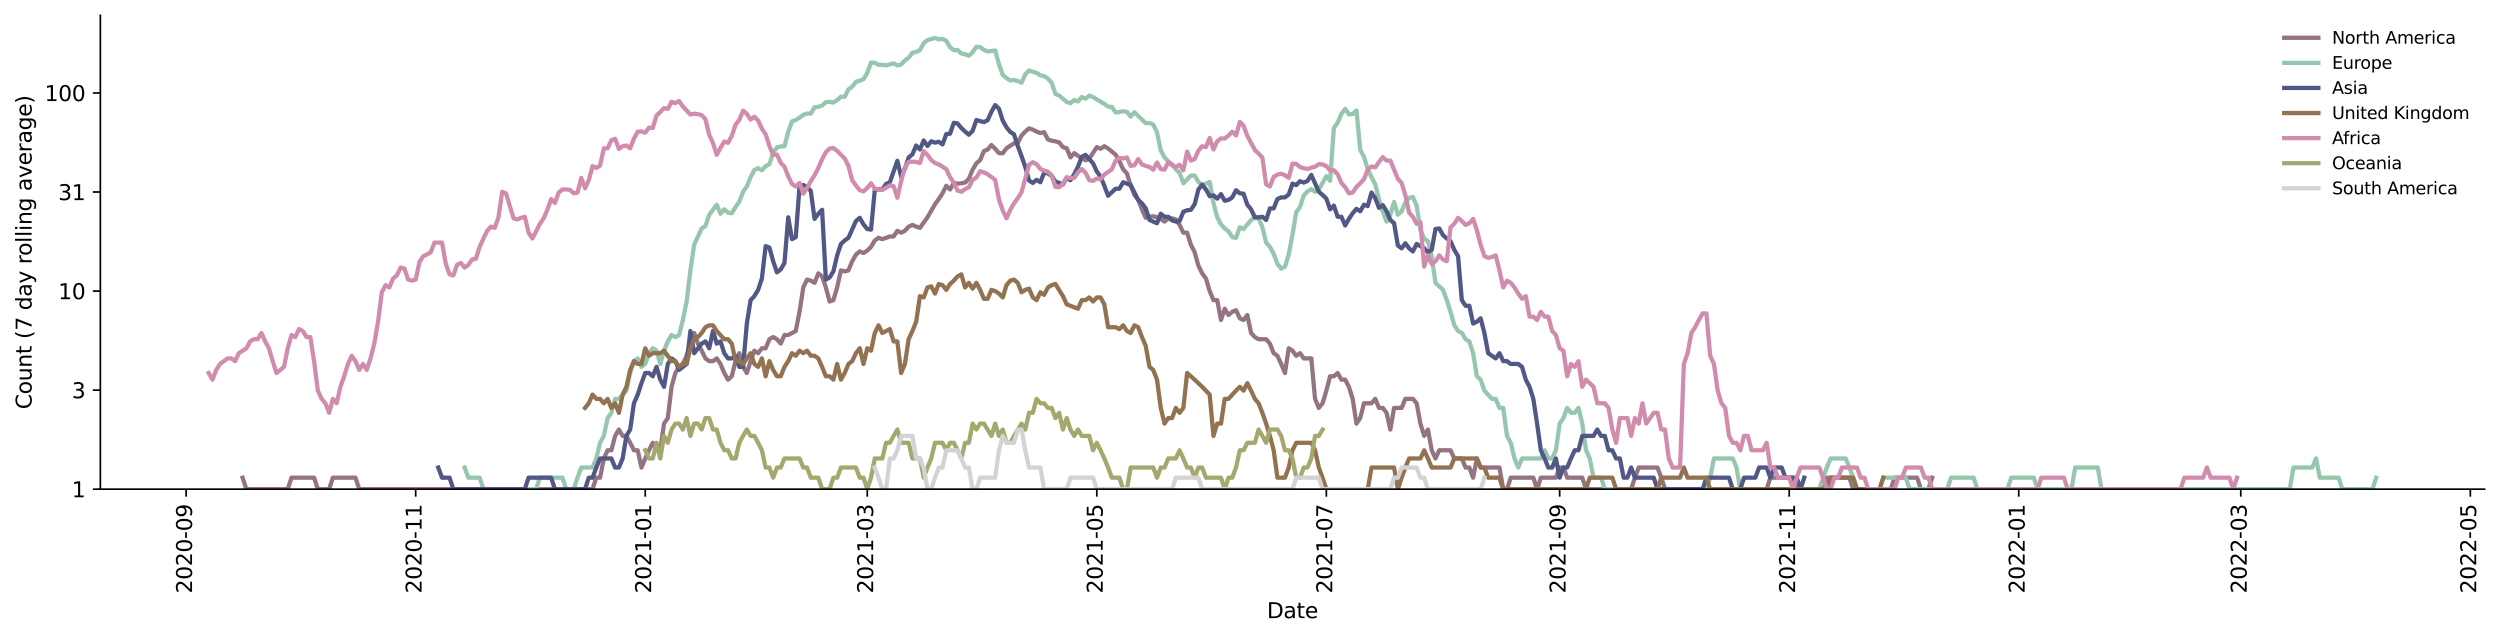 <?xml version="1.0" encoding="utf-8" standalone="no"?>
<!DOCTYPE svg PUBLIC "-//W3C//DTD SVG 1.1//EN"
  "http://www.w3.org/Graphics/SVG/1.1/DTD/svg11.dtd">
<svg xmlns:xlink="http://www.w3.org/1999/xlink" width="1170.166pt" height="298.621pt" viewBox="0 0 1170.166 298.621" xmlns="http://www.w3.org/2000/svg" version="1.1">
 <defs>
  <style type="text/css">*{stroke-linejoin: round; stroke-linecap: butt}</style>
 </defs>
 <g id="figure_1">
  <g id="patch_1">
   <path d="M 0 298.621 
L 1170.166 298.621 
L 1170.166 0 
L 0 0 
z
" style="fill: #ffffff"/>
  </g>
  <g id="axes_1">
   <g id="patch_2">
    <path d="M 46.966 228.96 
L 1162.966 228.96 
L 1162.966 7.2 
L 46.966 7.2 
z
" style="fill: #ffffff"/>
   </g>
   <g id="matplotlib.axis_1">
    <g id="xtick_1">
     <g id="line2d_1">
      <defs>
       <path id="m3bf8a9fd83" d="M 0 0 
L 0 3.5 
" style="stroke: #000000; stroke-width: 0.8"/>
      </defs>
      <g>
       <use xlink:href="#m3bf8a9fd83" x="87.125" y="228.96" style="stroke: #000000; stroke-width: 0.8"/>
      </g>
     </g>
     <g id="text_1">
      <!-- 2020-09 -->
      <g transform="translate(89.884 277.743)rotate(-90)scale(0.1 -0.1)">
       <defs>
        <path id="DejaVuSans-32" d="M 1228 531 
L 3431 531 
L 3431 0 
L 469 0 
L 469 531 
Q 828 903 1448 1529 
Q 2069 2156 2228 2338 
Q 2531 2678 2651 2914 
Q 2772 3150 2772 3378 
Q 2772 3750 2511 3984 
Q 2250 4219 1831 4219 
Q 1534 4219 1204 4116 
Q 875 4013 500 3803 
L 500 4441 
Q 881 4594 1212 4672 
Q 1544 4750 1819 4750 
Q 2544 4750 2975 4387 
Q 3406 4025 3406 3419 
Q 3406 3131 3298 2873 
Q 3191 2616 2906 2266 
Q 2828 2175 2409 1742 
Q 1991 1309 1228 531 
z
" transform="scale(0.016)"/>
        <path id="DejaVuSans-30" d="M 2034 4250 
Q 1547 4250 1301 3770 
Q 1056 3291 1056 2328 
Q 1056 1369 1301 889 
Q 1547 409 2034 409 
Q 2525 409 2770 889 
Q 3016 1369 3016 2328 
Q 3016 3291 2770 3770 
Q 2525 4250 2034 4250 
z
M 2034 4750 
Q 2819 4750 3233 4129 
Q 3647 3509 3647 2328 
Q 3647 1150 3233 529 
Q 2819 -91 2034 -91 
Q 1250 -91 836 529 
Q 422 1150 422 2328 
Q 422 3509 836 4129 
Q 1250 4750 2034 4750 
z
" transform="scale(0.016)"/>
        <path id="DejaVuSans-2d" d="M 313 2009 
L 1997 2009 
L 1997 1497 
L 313 1497 
L 313 2009 
z
" transform="scale(0.016)"/>
        <path id="DejaVuSans-39" d="M 703 97 
L 703 672 
Q 941 559 1184 500 
Q 1428 441 1663 441 
Q 2288 441 2617 861 
Q 2947 1281 2994 2138 
Q 2813 1869 2534 1725 
Q 2256 1581 1919 1581 
Q 1219 1581 811 2004 
Q 403 2428 403 3163 
Q 403 3881 828 4315 
Q 1253 4750 1959 4750 
Q 2769 4750 3195 4129 
Q 3622 3509 3622 2328 
Q 3622 1225 3098 567 
Q 2575 -91 1691 -91 
Q 1453 -91 1209 -44 
Q 966 3 703 97 
z
M 1959 2075 
Q 2384 2075 2632 2365 
Q 2881 2656 2881 3163 
Q 2881 3666 2632 3958 
Q 2384 4250 1959 4250 
Q 1534 4250 1286 3958 
Q 1038 3666 1038 3163 
Q 1038 2656 1286 2365 
Q 1534 2075 1959 2075 
z
" transform="scale(0.016)"/>
       </defs>
       <use xlink:href="#DejaVuSans-32"/>
       <use xlink:href="#DejaVuSans-30" x="63.623"/>
       <use xlink:href="#DejaVuSans-32" x="127.246"/>
       <use xlink:href="#DejaVuSans-30" x="190.869"/>
       <use xlink:href="#DejaVuSans-2d" x="254.492"/>
       <use xlink:href="#DejaVuSans-30" x="290.576"/>
       <use xlink:href="#DejaVuSans-39" x="354.199"/>
      </g>
     </g>
    </g>
    <g id="xtick_2">
     <g id="line2d_2">
      <g>
       <use xlink:href="#m3bf8a9fd83" x="194.568" y="228.96" style="stroke: #000000; stroke-width: 0.8"/>
      </g>
     </g>
     <g id="text_2">
      <!-- 2020-11 -->
      <g transform="translate(197.327 277.743)rotate(-90)scale(0.1 -0.1)">
       <defs>
        <path id="DejaVuSans-31" d="M 794 531 
L 1825 531 
L 1825 4091 
L 703 3866 
L 703 4441 
L 1819 4666 
L 2450 4666 
L 2450 531 
L 3481 531 
L 3481 0 
L 794 0 
L 794 531 
z
" transform="scale(0.016)"/>
       </defs>
       <use xlink:href="#DejaVuSans-32"/>
       <use xlink:href="#DejaVuSans-30" x="63.623"/>
       <use xlink:href="#DejaVuSans-32" x="127.246"/>
       <use xlink:href="#DejaVuSans-30" x="190.869"/>
       <use xlink:href="#DejaVuSans-2d" x="254.492"/>
       <use xlink:href="#DejaVuSans-31" x="290.576"/>
       <use xlink:href="#DejaVuSans-31" x="354.199"/>
      </g>
     </g>
    </g>
    <g id="xtick_3">
     <g id="line2d_3">
      <g>
       <use xlink:href="#m3bf8a9fd83" x="302.011" y="228.96" style="stroke: #000000; stroke-width: 0.8"/>
      </g>
     </g>
     <g id="text_3">
      <!-- 2021-01 -->
      <g transform="translate(304.77 277.743)rotate(-90)scale(0.1 -0.1)">
       <use xlink:href="#DejaVuSans-32"/>
       <use xlink:href="#DejaVuSans-30" x="63.623"/>
       <use xlink:href="#DejaVuSans-32" x="127.246"/>
       <use xlink:href="#DejaVuSans-31" x="190.869"/>
       <use xlink:href="#DejaVuSans-2d" x="254.492"/>
       <use xlink:href="#DejaVuSans-30" x="290.576"/>
       <use xlink:href="#DejaVuSans-31" x="354.199"/>
      </g>
     </g>
    </g>
    <g id="xtick_4">
     <g id="line2d_4">
      <g>
       <use xlink:href="#m3bf8a9fd83" x="405.932" y="228.96" style="stroke: #000000; stroke-width: 0.8"/>
      </g>
     </g>
     <g id="text_4">
      <!-- 2021-03 -->
      <g transform="translate(408.691 277.743)rotate(-90)scale(0.1 -0.1)">
       <defs>
        <path id="DejaVuSans-33" d="M 2597 2516 
Q 3050 2419 3304 2112 
Q 3559 1806 3559 1356 
Q 3559 666 3084 287 
Q 2609 -91 1734 -91 
Q 1441 -91 1130 -33 
Q 819 25 488 141 
L 488 750 
Q 750 597 1062 519 
Q 1375 441 1716 441 
Q 2309 441 2620 675 
Q 2931 909 2931 1356 
Q 2931 1769 2642 2001 
Q 2353 2234 1838 2234 
L 1294 2234 
L 1294 2753 
L 1863 2753 
Q 2328 2753 2575 2939 
Q 2822 3125 2822 3475 
Q 2822 3834 2567 4026 
Q 2313 4219 1838 4219 
Q 1578 4219 1281 4162 
Q 984 4106 628 3988 
L 628 4550 
Q 988 4650 1302 4700 
Q 1616 4750 1894 4750 
Q 2613 4750 3031 4423 
Q 3450 4097 3450 3541 
Q 3450 3153 3228 2886 
Q 3006 2619 2597 2516 
z
" transform="scale(0.016)"/>
       </defs>
       <use xlink:href="#DejaVuSans-32"/>
       <use xlink:href="#DejaVuSans-30" x="63.623"/>
       <use xlink:href="#DejaVuSans-32" x="127.246"/>
       <use xlink:href="#DejaVuSans-31" x="190.869"/>
       <use xlink:href="#DejaVuSans-2d" x="254.492"/>
       <use xlink:href="#DejaVuSans-30" x="290.576"/>
       <use xlink:href="#DejaVuSans-33" x="354.199"/>
      </g>
     </g>
    </g>
    <g id="xtick_5">
     <g id="line2d_5">
      <g>
       <use xlink:href="#m3bf8a9fd83" x="513.375" y="228.96" style="stroke: #000000; stroke-width: 0.8"/>
      </g>
     </g>
     <g id="text_5">
      <!-- 2021-05 -->
      <g transform="translate(516.134 277.743)rotate(-90)scale(0.1 -0.1)">
       <defs>
        <path id="DejaVuSans-35" d="M 691 4666 
L 3169 4666 
L 3169 4134 
L 1269 4134 
L 1269 2991 
Q 1406 3038 1543 3061 
Q 1681 3084 1819 3084 
Q 2600 3084 3056 2656 
Q 3513 2228 3513 1497 
Q 3513 744 3044 326 
Q 2575 -91 1722 -91 
Q 1428 -91 1123 -41 
Q 819 9 494 109 
L 494 744 
Q 775 591 1075 516 
Q 1375 441 1709 441 
Q 2250 441 2565 725 
Q 2881 1009 2881 1497 
Q 2881 1984 2565 2268 
Q 2250 2553 1709 2553 
Q 1456 2553 1204 2497 
Q 953 2441 691 2322 
L 691 4666 
z
" transform="scale(0.016)"/>
       </defs>
       <use xlink:href="#DejaVuSans-32"/>
       <use xlink:href="#DejaVuSans-30" x="63.623"/>
       <use xlink:href="#DejaVuSans-32" x="127.246"/>
       <use xlink:href="#DejaVuSans-31" x="190.869"/>
       <use xlink:href="#DejaVuSans-2d" x="254.492"/>
       <use xlink:href="#DejaVuSans-30" x="290.576"/>
       <use xlink:href="#DejaVuSans-35" x="354.199"/>
      </g>
     </g>
    </g>
    <g id="xtick_6">
     <g id="line2d_6">
      <g>
       <use xlink:href="#m3bf8a9fd83" x="620.818" y="228.96" style="stroke: #000000; stroke-width: 0.8"/>
      </g>
     </g>
     <g id="text_6">
      <!-- 2021-07 -->
      <g transform="translate(623.577 277.743)rotate(-90)scale(0.1 -0.1)">
       <defs>
        <path id="DejaVuSans-37" d="M 525 4666 
L 3525 4666 
L 3525 4397 
L 1831 0 
L 1172 0 
L 2766 4134 
L 525 4134 
L 525 4666 
z
" transform="scale(0.016)"/>
       </defs>
       <use xlink:href="#DejaVuSans-32"/>
       <use xlink:href="#DejaVuSans-30" x="63.623"/>
       <use xlink:href="#DejaVuSans-32" x="127.246"/>
       <use xlink:href="#DejaVuSans-31" x="190.869"/>
       <use xlink:href="#DejaVuSans-2d" x="254.492"/>
       <use xlink:href="#DejaVuSans-30" x="290.576"/>
       <use xlink:href="#DejaVuSans-37" x="354.199"/>
      </g>
     </g>
    </g>
    <g id="xtick_7">
     <g id="line2d_7">
      <g>
       <use xlink:href="#m3bf8a9fd83" x="730.022" y="228.96" style="stroke: #000000; stroke-width: 0.8"/>
      </g>
     </g>
     <g id="text_7">
      <!-- 2021-09 -->
      <g transform="translate(732.782 277.743)rotate(-90)scale(0.1 -0.1)">
       <use xlink:href="#DejaVuSans-32"/>
       <use xlink:href="#DejaVuSans-30" x="63.623"/>
       <use xlink:href="#DejaVuSans-32" x="127.246"/>
       <use xlink:href="#DejaVuSans-31" x="190.869"/>
       <use xlink:href="#DejaVuSans-2d" x="254.492"/>
       <use xlink:href="#DejaVuSans-30" x="290.576"/>
       <use xlink:href="#DejaVuSans-39" x="354.199"/>
      </g>
     </g>
    </g>
    <g id="xtick_8">
     <g id="line2d_8">
      <g>
       <use xlink:href="#m3bf8a9fd83" x="837.466" y="228.96" style="stroke: #000000; stroke-width: 0.8"/>
      </g>
     </g>
     <g id="text_8">
      <!-- 2021-11 -->
      <g transform="translate(840.225 277.743)rotate(-90)scale(0.1 -0.1)">
       <use xlink:href="#DejaVuSans-32"/>
       <use xlink:href="#DejaVuSans-30" x="63.623"/>
       <use xlink:href="#DejaVuSans-32" x="127.246"/>
       <use xlink:href="#DejaVuSans-31" x="190.869"/>
       <use xlink:href="#DejaVuSans-2d" x="254.492"/>
       <use xlink:href="#DejaVuSans-31" x="290.576"/>
       <use xlink:href="#DejaVuSans-31" x="354.199"/>
      </g>
     </g>
    </g>
    <g id="xtick_9">
     <g id="line2d_9">
      <g>
       <use xlink:href="#m3bf8a9fd83" x="944.909" y="228.96" style="stroke: #000000; stroke-width: 0.8"/>
      </g>
     </g>
     <g id="text_9">
      <!-- 2022-01 -->
      <g transform="translate(947.668 277.743)rotate(-90)scale(0.1 -0.1)">
       <use xlink:href="#DejaVuSans-32"/>
       <use xlink:href="#DejaVuSans-30" x="63.623"/>
       <use xlink:href="#DejaVuSans-32" x="127.246"/>
       <use xlink:href="#DejaVuSans-32" x="190.869"/>
       <use xlink:href="#DejaVuSans-2d" x="254.492"/>
       <use xlink:href="#DejaVuSans-30" x="290.576"/>
       <use xlink:href="#DejaVuSans-31" x="354.199"/>
      </g>
     </g>
    </g>
    <g id="xtick_10">
     <g id="line2d_10">
      <g>
       <use xlink:href="#m3bf8a9fd83" x="1048.829" y="228.96" style="stroke: #000000; stroke-width: 0.8"/>
      </g>
     </g>
     <g id="text_10">
      <!-- 2022-03 -->
      <g transform="translate(1051.589 277.743)rotate(-90)scale(0.1 -0.1)">
       <use xlink:href="#DejaVuSans-32"/>
       <use xlink:href="#DejaVuSans-30" x="63.623"/>
       <use xlink:href="#DejaVuSans-32" x="127.246"/>
       <use xlink:href="#DejaVuSans-32" x="190.869"/>
       <use xlink:href="#DejaVuSans-2d" x="254.492"/>
       <use xlink:href="#DejaVuSans-30" x="290.576"/>
       <use xlink:href="#DejaVuSans-33" x="354.199"/>
      </g>
     </g>
    </g>
    <g id="xtick_11">
     <g id="line2d_11">
      <g>
       <use xlink:href="#m3bf8a9fd83" x="1156.272" y="228.96" style="stroke: #000000; stroke-width: 0.8"/>
      </g>
     </g>
     <g id="text_11">
      <!-- 2022-05 -->
      <g transform="translate(1159.032 277.743)rotate(-90)scale(0.1 -0.1)">
       <use xlink:href="#DejaVuSans-32"/>
       <use xlink:href="#DejaVuSans-30" x="63.623"/>
       <use xlink:href="#DejaVuSans-32" x="127.246"/>
       <use xlink:href="#DejaVuSans-32" x="190.869"/>
       <use xlink:href="#DejaVuSans-2d" x="254.492"/>
       <use xlink:href="#DejaVuSans-30" x="290.576"/>
       <use xlink:href="#DejaVuSans-35" x="354.199"/>
      </g>
     </g>
    </g>
    <g id="text_12">
     <!-- Date -->
     <g transform="translate(593.015 289.341)scale(0.1 -0.1)">
      <defs>
       <path id="DejaVuSans-44" d="M 1259 4147 
L 1259 519 
L 2022 519 
Q 2988 519 3436 956 
Q 3884 1394 3884 2338 
Q 3884 3275 3436 3711 
Q 2988 4147 2022 4147 
L 1259 4147 
z
M 628 4666 
L 1925 4666 
Q 3281 4666 3915 4102 
Q 4550 3538 4550 2338 
Q 4550 1131 3912 565 
Q 3275 0 1925 0 
L 628 0 
L 628 4666 
z
" transform="scale(0.016)"/>
       <path id="DejaVuSans-61" d="M 2194 1759 
Q 1497 1759 1228 1600 
Q 959 1441 959 1056 
Q 959 750 1161 570 
Q 1363 391 1709 391 
Q 2188 391 2477 730 
Q 2766 1069 2766 1631 
L 2766 1759 
L 2194 1759 
z
M 3341 1997 
L 3341 0 
L 2766 0 
L 2766 531 
Q 2569 213 2275 61 
Q 1981 -91 1556 -91 
Q 1019 -91 701 211 
Q 384 513 384 1019 
Q 384 1609 779 1909 
Q 1175 2209 1959 2209 
L 2766 2209 
L 2766 2266 
Q 2766 2663 2505 2880 
Q 2244 3097 1772 3097 
Q 1472 3097 1187 3025 
Q 903 2953 641 2809 
L 641 3341 
Q 956 3463 1253 3523 
Q 1550 3584 1831 3584 
Q 2591 3584 2966 3190 
Q 3341 2797 3341 1997 
z
" transform="scale(0.016)"/>
       <path id="DejaVuSans-74" d="M 1172 4494 
L 1172 3500 
L 2356 3500 
L 2356 3053 
L 1172 3053 
L 1172 1153 
Q 1172 725 1289 603 
Q 1406 481 1766 481 
L 2356 481 
L 2356 0 
L 1766 0 
Q 1100 0 847 248 
Q 594 497 594 1153 
L 594 3053 
L 172 3053 
L 172 3500 
L 594 3500 
L 594 4494 
L 1172 4494 
z
" transform="scale(0.016)"/>
       <path id="DejaVuSans-65" d="M 3597 1894 
L 3597 1613 
L 953 1613 
Q 991 1019 1311 708 
Q 1631 397 2203 397 
Q 2534 397 2845 478 
Q 3156 559 3463 722 
L 3463 178 
Q 3153 47 2828 -22 
Q 2503 -91 2169 -91 
Q 1331 -91 842 396 
Q 353 884 353 1716 
Q 353 2575 817 3079 
Q 1281 3584 2069 3584 
Q 2775 3584 3186 3129 
Q 3597 2675 3597 1894 
z
M 3022 2063 
Q 3016 2534 2758 2815 
Q 2500 3097 2075 3097 
Q 1594 3097 1305 2825 
Q 1016 2553 972 2059 
L 3022 2063 
z
" transform="scale(0.016)"/>
      </defs>
      <use xlink:href="#DejaVuSans-44"/>
      <use xlink:href="#DejaVuSans-61" x="77.002"/>
      <use xlink:href="#DejaVuSans-74" x="138.281"/>
      <use xlink:href="#DejaVuSans-65" x="177.49"/>
     </g>
    </g>
   </g>
   <g id="matplotlib.axis_2">
    <g id="ytick_1">
     <g id="line2d_12">
      <defs>
       <path id="m77f5cf44e3" d="M 0 0 
L -3.5 0 
" style="stroke: #000000; stroke-width: 0.8"/>
      </defs>
      <g>
       <use xlink:href="#m77f5cf44e3" x="46.966" y="228.96" style="stroke: #000000; stroke-width: 0.8"/>
      </g>
     </g>
     <g id="text_13">
      <!-- 1 -->
      <g transform="translate(33.603 232.759)scale(0.1 -0.1)">
       <use xlink:href="#DejaVuSans-31"/>
      </g>
     </g>
    </g>
    <g id="ytick_2">
     <g id="line2d_13">
      <g>
       <use xlink:href="#m77f5cf44e3" x="46.966" y="182.599" style="stroke: #000000; stroke-width: 0.8"/>
      </g>
     </g>
     <g id="text_14">
      <!-- 3 -->
      <g transform="translate(33.603 186.398)scale(0.1 -0.1)">
       <use xlink:href="#DejaVuSans-33"/>
      </g>
     </g>
    </g>
    <g id="ytick_3">
     <g id="line2d_14">
      <g>
       <use xlink:href="#m77f5cf44e3" x="46.966" y="136.238" style="stroke: #000000; stroke-width: 0.8"/>
      </g>
     </g>
     <g id="text_15">
      <!-- 10 -->
      <g transform="translate(27.241 140.037)scale(0.1 -0.1)">
       <use xlink:href="#DejaVuSans-31"/>
       <use xlink:href="#DejaVuSans-30" x="63.623"/>
      </g>
     </g>
    </g>
    <g id="ytick_4">
     <g id="line2d_15">
      <g>
       <use xlink:href="#m77f5cf44e3" x="46.966" y="89.877" style="stroke: #000000; stroke-width: 0.8"/>
      </g>
     </g>
     <g id="text_16">
      <!-- 31 -->
      <g transform="translate(27.241 93.676)scale(0.1 -0.1)">
       <use xlink:href="#DejaVuSans-33"/>
       <use xlink:href="#DejaVuSans-31" x="63.623"/>
      </g>
     </g>
    </g>
    <g id="ytick_5">
     <g id="line2d_16">
      <g>
       <use xlink:href="#m77f5cf44e3" x="46.966" y="43.516" style="stroke: #000000; stroke-width: 0.8"/>
      </g>
     </g>
     <g id="text_17">
      <!-- 100 -->
      <g transform="translate(20.878 47.315)scale(0.1 -0.1)">
       <use xlink:href="#DejaVuSans-31"/>
       <use xlink:href="#DejaVuSans-30" x="63.623"/>
       <use xlink:href="#DejaVuSans-30" x="127.246"/>
      </g>
     </g>
    </g>
    <g id="text_18">
     <!-- Count (7 day rolling average) -->
     <g transform="translate(14.798 191.548)rotate(-90)scale(0.1 -0.1)">
      <defs>
       <path id="DejaVuSans-43" d="M 4122 4306 
L 4122 3641 
Q 3803 3938 3442 4084 
Q 3081 4231 2675 4231 
Q 1875 4231 1450 3742 
Q 1025 3253 1025 2328 
Q 1025 1406 1450 917 
Q 1875 428 2675 428 
Q 3081 428 3442 575 
Q 3803 722 4122 1019 
L 4122 359 
Q 3791 134 3420 21 
Q 3050 -91 2638 -91 
Q 1578 -91 968 557 
Q 359 1206 359 2328 
Q 359 3453 968 4101 
Q 1578 4750 2638 4750 
Q 3056 4750 3426 4639 
Q 3797 4528 4122 4306 
z
" transform="scale(0.016)"/>
       <path id="DejaVuSans-6f" d="M 1959 3097 
Q 1497 3097 1228 2736 
Q 959 2375 959 1747 
Q 959 1119 1226 758 
Q 1494 397 1959 397 
Q 2419 397 2687 759 
Q 2956 1122 2956 1747 
Q 2956 2369 2687 2733 
Q 2419 3097 1959 3097 
z
M 1959 3584 
Q 2709 3584 3137 3096 
Q 3566 2609 3566 1747 
Q 3566 888 3137 398 
Q 2709 -91 1959 -91 
Q 1206 -91 779 398 
Q 353 888 353 1747 
Q 353 2609 779 3096 
Q 1206 3584 1959 3584 
z
" transform="scale(0.016)"/>
       <path id="DejaVuSans-75" d="M 544 1381 
L 544 3500 
L 1119 3500 
L 1119 1403 
Q 1119 906 1312 657 
Q 1506 409 1894 409 
Q 2359 409 2629 706 
Q 2900 1003 2900 1516 
L 2900 3500 
L 3475 3500 
L 3475 0 
L 2900 0 
L 2900 538 
Q 2691 219 2414 64 
Q 2138 -91 1772 -91 
Q 1169 -91 856 284 
Q 544 659 544 1381 
z
M 1991 3584 
L 1991 3584 
z
" transform="scale(0.016)"/>
       <path id="DejaVuSans-6e" d="M 3513 2113 
L 3513 0 
L 2938 0 
L 2938 2094 
Q 2938 2591 2744 2837 
Q 2550 3084 2163 3084 
Q 1697 3084 1428 2787 
Q 1159 2491 1159 1978 
L 1159 0 
L 581 0 
L 581 3500 
L 1159 3500 
L 1159 2956 
Q 1366 3272 1645 3428 
Q 1925 3584 2291 3584 
Q 2894 3584 3203 3211 
Q 3513 2838 3513 2113 
z
" transform="scale(0.016)"/>
       <path id="DejaVuSans-20" transform="scale(0.016)"/>
       <path id="DejaVuSans-28" d="M 1984 4856 
Q 1566 4138 1362 3434 
Q 1159 2731 1159 2009 
Q 1159 1288 1364 580 
Q 1569 -128 1984 -844 
L 1484 -844 
Q 1016 -109 783 600 
Q 550 1309 550 2009 
Q 550 2706 781 3412 
Q 1013 4119 1484 4856 
L 1984 4856 
z
" transform="scale(0.016)"/>
       <path id="DejaVuSans-64" d="M 2906 2969 
L 2906 4863 
L 3481 4863 
L 3481 0 
L 2906 0 
L 2906 525 
Q 2725 213 2448 61 
Q 2172 -91 1784 -91 
Q 1150 -91 751 415 
Q 353 922 353 1747 
Q 353 2572 751 3078 
Q 1150 3584 1784 3584 
Q 2172 3584 2448 3432 
Q 2725 3281 2906 2969 
z
M 947 1747 
Q 947 1113 1208 752 
Q 1469 391 1925 391 
Q 2381 391 2643 752 
Q 2906 1113 2906 1747 
Q 2906 2381 2643 2742 
Q 2381 3103 1925 3103 
Q 1469 3103 1208 2742 
Q 947 2381 947 1747 
z
" transform="scale(0.016)"/>
       <path id="DejaVuSans-79" d="M 2059 -325 
Q 1816 -950 1584 -1140 
Q 1353 -1331 966 -1331 
L 506 -1331 
L 506 -850 
L 844 -850 
Q 1081 -850 1212 -737 
Q 1344 -625 1503 -206 
L 1606 56 
L 191 3500 
L 800 3500 
L 1894 763 
L 2988 3500 
L 3597 3500 
L 2059 -325 
z
" transform="scale(0.016)"/>
       <path id="DejaVuSans-72" d="M 2631 2963 
Q 2534 3019 2420 3045 
Q 2306 3072 2169 3072 
Q 1681 3072 1420 2755 
Q 1159 2438 1159 1844 
L 1159 0 
L 581 0 
L 581 3500 
L 1159 3500 
L 1159 2956 
Q 1341 3275 1631 3429 
Q 1922 3584 2338 3584 
Q 2397 3584 2469 3576 
Q 2541 3569 2628 3553 
L 2631 2963 
z
" transform="scale(0.016)"/>
       <path id="DejaVuSans-6c" d="M 603 4863 
L 1178 4863 
L 1178 0 
L 603 0 
L 603 4863 
z
" transform="scale(0.016)"/>
       <path id="DejaVuSans-69" d="M 603 3500 
L 1178 3500 
L 1178 0 
L 603 0 
L 603 3500 
z
M 603 4863 
L 1178 4863 
L 1178 4134 
L 603 4134 
L 603 4863 
z
" transform="scale(0.016)"/>
       <path id="DejaVuSans-67" d="M 2906 1791 
Q 2906 2416 2648 2759 
Q 2391 3103 1925 3103 
Q 1463 3103 1205 2759 
Q 947 2416 947 1791 
Q 947 1169 1205 825 
Q 1463 481 1925 481 
Q 2391 481 2648 825 
Q 2906 1169 2906 1791 
z
M 3481 434 
Q 3481 -459 3084 -895 
Q 2688 -1331 1869 -1331 
Q 1566 -1331 1297 -1286 
Q 1028 -1241 775 -1147 
L 775 -588 
Q 1028 -725 1275 -790 
Q 1522 -856 1778 -856 
Q 2344 -856 2625 -561 
Q 2906 -266 2906 331 
L 2906 616 
Q 2728 306 2450 153 
Q 2172 0 1784 0 
Q 1141 0 747 490 
Q 353 981 353 1791 
Q 353 2603 747 3093 
Q 1141 3584 1784 3584 
Q 2172 3584 2450 3431 
Q 2728 3278 2906 2969 
L 2906 3500 
L 3481 3500 
L 3481 434 
z
" transform="scale(0.016)"/>
       <path id="DejaVuSans-76" d="M 191 3500 
L 800 3500 
L 1894 563 
L 2988 3500 
L 3597 3500 
L 2284 0 
L 1503 0 
L 191 3500 
z
" transform="scale(0.016)"/>
       <path id="DejaVuSans-29" d="M 513 4856 
L 1013 4856 
Q 1481 4119 1714 3412 
Q 1947 2706 1947 2009 
Q 1947 1309 1714 600 
Q 1481 -109 1013 -844 
L 513 -844 
Q 928 -128 1133 580 
Q 1338 1288 1338 2009 
Q 1338 2731 1133 3434 
Q 928 4138 513 4856 
z
" transform="scale(0.016)"/>
      </defs>
      <use xlink:href="#DejaVuSans-43"/>
      <use xlink:href="#DejaVuSans-6f" x="69.824"/>
      <use xlink:href="#DejaVuSans-75" x="131.006"/>
      <use xlink:href="#DejaVuSans-6e" x="194.385"/>
      <use xlink:href="#DejaVuSans-74" x="257.764"/>
      <use xlink:href="#DejaVuSans-20" x="296.973"/>
      <use xlink:href="#DejaVuSans-28" x="328.76"/>
      <use xlink:href="#DejaVuSans-37" x="367.773"/>
      <use xlink:href="#DejaVuSans-20" x="431.396"/>
      <use xlink:href="#DejaVuSans-64" x="463.184"/>
      <use xlink:href="#DejaVuSans-61" x="526.66"/>
      <use xlink:href="#DejaVuSans-79" x="587.939"/>
      <use xlink:href="#DejaVuSans-20" x="647.119"/>
      <use xlink:href="#DejaVuSans-72" x="678.906"/>
      <use xlink:href="#DejaVuSans-6f" x="717.77"/>
      <use xlink:href="#DejaVuSans-6c" x="778.951"/>
      <use xlink:href="#DejaVuSans-6c" x="806.734"/>
      <use xlink:href="#DejaVuSans-69" x="834.518"/>
      <use xlink:href="#DejaVuSans-6e" x="862.301"/>
      <use xlink:href="#DejaVuSans-67" x="925.68"/>
      <use xlink:href="#DejaVuSans-20" x="989.156"/>
      <use xlink:href="#DejaVuSans-61" x="1020.943"/>
      <use xlink:href="#DejaVuSans-76" x="1082.223"/>
      <use xlink:href="#DejaVuSans-65" x="1141.402"/>
      <use xlink:href="#DejaVuSans-72" x="1202.926"/>
      <use xlink:href="#DejaVuSans-61" x="1244.039"/>
      <use xlink:href="#DejaVuSans-67" x="1305.318"/>
      <use xlink:href="#DejaVuSans-65" x="1368.795"/>
      <use xlink:href="#DejaVuSans-29" x="1430.318"/>
     </g>
    </g>
   </g>
   <g id="line2d_17">
    <path d="M 113.545 223.583 
L 115.307 228.96 
L 134.682 228.96 
L 136.443 223.583 
L 147.011 223.583 
L 148.772 228.96 
L 154.057 228.96 
L 155.818 223.583 
L 166.386 223.583 
L 168.147 228.96 
L 277.352 228.96 
L 279.113 223.583 
L 280.875 223.583 
L 282.636 214.597 
L 284.397 210.759 
L 286.159 210.759 
L 287.92 204.032 
L 289.682 201.048 
L 291.443 204.032 
L 293.204 204.032 
L 294.966 207.255 
L 296.727 210.759 
L 298.488 210.759 
L 300.25 218.84 
L 302.011 214.597 
L 303.772 210.759 
L 305.534 207.255 
L 307.295 210.759 
L 309.057 210.759 
L 310.818 198.27 
L 312.579 195.671 
L 314.341 181.057 
L 316.102 174.6 
L 317.863 171.723 
L 319.625 170.357 
L 321.386 166.519 
L 323.147 160.838 
L 324.909 155.861 
L 326.67 160.838 
L 328.432 164.15 
L 330.193 167.759 
L 331.954 169.037 
L 333.716 169.037 
L 335.477 167.759 
L 337.238 170.357 
L 339 174.6 
L 340.761 177.699 
L 342.522 176.12 
L 344.284 169.037 
L 346.045 165.317 
L 347.807 171.723 
L 349.568 174.6 
L 351.329 169.037 
L 353.091 164.15 
L 354.852 165.317 
L 356.613 163.016 
L 358.375 163.016 
L 360.136 158.773 
L 361.897 157.779 
L 363.659 158.773 
L 365.42 160.838 
L 367.182 156.808 
L 368.943 156.808 
L 372.466 154.935 
L 374.227 145.949 
L 375.988 134.548 
L 377.75 130.861 
L 379.511 131.367 
L 381.272 132.4 
L 383.034 127.948 
L 384.795 129.378 
L 386.557 134.548 
L 388.318 141.125 
L 390.079 140.481 
L 391.841 134.548 
L 393.602 126.568 
L 395.363 127.023 
L 397.125 126.568 
L 398.886 122.28 
L 400.647 119.15 
L 402.409 117.673 
L 404.17 118.405 
L 405.932 117.311 
L 407.693 115.553 
L 409.454 112.568 
L 411.216 111.31 
L 412.977 111.934 
L 416.5 110.695 
L 418.261 110.695 
L 420.022 108.039 
L 421.784 108.905 
L 423.545 108.039 
L 425.307 106.088 
L 427.068 105.28 
L 428.829 106.088 
L 430.591 106.636 
L 434.113 101.709 
L 437.636 95.607 
L 439.397 93.165 
L 441.159 90.493 
L 442.92 86.958 
L 444.682 88.687 
L 446.443 85.627 
L 448.204 85.955 
L 449.966 85.791 
L 451.727 85.463 
L 453.488 83.709 
L 455.25 79.419 
L 457.011 76.445 
L 458.772 74.911 
L 460.534 70.743 
L 462.295 69.959 
L 464.057 67.905 
L 465.818 69.628 
L 467.579 71.659 
L 469.341 71.774 
L 471.102 69.408 
L 474.625 67.07 
L 476.386 66.967 
L 478.147 63.42 
L 479.909 61.577 
L 481.67 60.074 
L 483.432 60.686 
L 485.193 61.577 
L 486.954 62.304 
L 488.716 61.848 
L 490.477 65.253 
L 492.238 65.85 
L 494 66.152 
L 495.761 66.659 
L 497.522 68.865 
L 499.284 69.408 
L 501.045 73.675 
L 502.807 71.659 
L 504.568 72.952 
L 506.329 73.919 
L 508.091 75.036 
L 509.852 74.288 
L 513.375 68.865 
L 515.136 69.628 
L 516.897 68.435 
L 518.659 69.518 
L 522.182 72.359 
L 523.943 75.416 
L 525.704 79.279 
L 527.466 81.139 
L 529.227 86.789 
L 530.988 91.238 
L 532.75 93.562 
L 534.511 97.982 
L 536.272 101.954 
L 538.034 101.466 
L 539.795 101.224 
L 541.557 101.709 
L 543.318 102.448 
L 545.079 103.711 
L 546.841 102.201 
L 548.602 102.201 
L 550.363 102.698 
L 552.125 105.28 
L 553.886 108.905 
L 555.647 108.905 
L 557.409 114.533 
L 559.17 118.037 
L 560.932 124.367 
L 562.693 127.948 
L 564.454 130.36 
L 566.216 136.238 
L 567.977 140.481 
L 569.738 140.481 
L 571.5 149.787 
L 573.261 144.511 
L 575.022 147.441 
L 576.784 145.949 
L 578.545 145.224 
L 580.307 148.99 
L 582.068 149.787 
L 583.829 147.441 
L 585.591 155.861 
L 587.352 157.779 
L 589.113 158.773 
L 592.636 158.773 
L 594.397 160.838 
L 596.159 165.317 
L 597.92 166.519 
L 599.682 170.357 
L 601.443 174.6 
L 603.204 163.016 
L 604.966 164.15 
L 606.727 166.519 
L 608.488 165.317 
L 610.25 167.759 
L 613.772 167.759 
L 615.534 186.685 
L 617.295 190.928 
L 619.057 188.751 
L 620.818 182.847 
L 622.579 176.12 
L 624.341 176.12 
L 626.102 174.6 
L 627.863 177.699 
L 629.625 177.699 
L 631.386 181.057 
L 633.147 186.685 
L 634.909 198.27 
L 636.67 195.671 
L 638.432 188.751 
L 641.954 188.751 
L 643.716 186.685 
L 645.477 190.928 
L 647.238 190.928 
L 649 193.229 
L 650.761 201.048 
L 652.522 190.928 
L 656.045 190.928 
L 657.807 186.685 
L 661.329 186.685 
L 663.091 188.751 
L 664.852 198.27 
L 666.613 204.032 
L 668.375 201.048 
L 670.136 210.759 
L 671.897 214.597 
L 673.659 210.759 
L 678.943 210.759 
L 680.704 214.597 
L 684.227 214.597 
L 685.988 218.84 
L 687.75 218.84 
L 689.511 223.583 
L 691.272 214.597 
L 693.034 218.84 
L 701.841 218.84 
L 703.602 228.96 
L 705.363 228.96 
L 707.125 223.583 
L 717.693 223.583 
L 719.454 228.96 
L 721.216 223.583 
L 728.261 223.583 
L 730.022 218.84 
L 731.784 218.84 
L 733.545 223.583 
L 740.591 223.583 
L 742.352 228.96 
L 763.488 228.96 
L 765.25 223.583 
L 767.011 218.84 
L 775.818 218.84 
L 777.579 223.583 
L 779.341 228.96 
L 826.897 228.96 
L 828.659 223.583 
L 839.227 223.583 
L 840.988 228.96 
L 853.318 228.96 
L 855.079 223.583 
L 865.647 223.583 
L 867.409 228.96 
L 885.022 228.96 
L 886.784 223.583 
L 897.352 223.583 
L 899.113 228.96 
L 902.636 228.96 
L 904.397 223.583 
L 904.397 223.583 
" clip-path="url(#pc70befff25)" style="fill: none; stroke: #947383; stroke-width: 2; stroke-linecap: square"/>
   </g>
   <g id="line2d_18">
    <path d="M 217.466 218.84 
L 219.227 223.583 
L 224.511 223.583 
L 226.272 228.96 
L 250.932 228.96 
L 252.693 223.583 
L 263.261 223.583 
L 265.022 228.96 
L 268.545 228.96 
L 270.307 223.583 
L 272.068 218.84 
L 277.352 218.84 
L 279.113 214.597 
L 280.875 207.255 
L 282.636 204.032 
L 284.397 195.671 
L 286.159 193.229 
L 287.92 186.685 
L 289.682 186.685 
L 293.204 182.847 
L 294.966 174.6 
L 296.727 169.037 
L 298.488 167.759 
L 300.25 171.723 
L 302.011 170.357 
L 303.772 165.317 
L 305.534 163.016 
L 307.295 164.15 
L 309.057 170.357 
L 310.818 164.15 
L 312.579 159.792 
L 314.341 156.808 
L 316.102 157.779 
L 317.863 156.808 
L 319.625 149.787 
L 321.386 141.125 
L 323.147 126.568 
L 324.909 114.533 
L 328.432 106.913 
L 330.193 105.817 
L 331.954 100.507 
L 335.477 95.817 
L 337.238 100.036 
L 339 97.982 
L 340.761 99.571 
L 342.522 99.803 
L 344.284 96.885 
L 346.045 94.368 
L 347.807 89.76 
L 349.568 87.298 
L 351.329 82.936 
L 353.091 79.56 
L 354.852 78.724 
L 356.613 79.701 
L 358.375 77.77 
L 360.136 76.838 
L 361.897 71.543 
L 363.659 68.973 
L 365.42 68.542 
L 367.182 68.435 
L 368.943 61.667 
L 370.704 56.824 
L 372.466 56.189 
L 374.227 55.1 
L 375.988 53.743 
L 377.75 53.154 
L 379.511 53.154 
L 381.272 50.196 
L 383.034 49.993 
L 384.795 49.389 
L 386.557 47.822 
L 388.318 47.631 
L 390.079 48.015 
L 391.841 46.811 
L 393.602 45.28 
L 395.363 45.34 
L 397.125 41.826 
L 398.886 40.577 
L 400.647 38.29 
L 402.409 37.788 
L 404.17 37.046 
L 405.932 34.163 
L 407.693 29.274 
L 409.454 29.395 
L 411.216 30.338 
L 412.977 30.338 
L 414.738 30.588 
L 418.261 29.68 
L 420.022 30.629 
L 421.784 30.172 
L 423.545 28.316 
L 425.307 27.035 
L 427.068 24.661 
L 428.829 24.338 
L 430.591 23.455 
L 432.352 20.199 
L 434.113 18.774 
L 437.636 17.76 
L 439.397 18.433 
L 441.159 18.218 
L 442.92 19.118 
L 444.682 22.114 
L 446.443 23.49 
L 448.204 23.42 
L 449.966 25.059 
L 451.727 25.351 
L 453.488 26.091 
L 455.25 24.446 
L 457.011 21.912 
L 458.772 22.047 
L 460.534 23.35 
L 462.295 24.089 
L 465.818 23.63 
L 467.579 30.049 
L 469.341 35.039 
L 471.102 36.559 
L 472.863 37.638 
L 474.625 37.44 
L 476.386 37.938 
L 478.147 38.696 
L 479.909 34.761 
L 481.67 32.995 
L 483.432 33.62 
L 485.193 34.118 
L 486.954 35.226 
L 488.716 35.65 
L 490.477 36.753 
L 492.238 38.747 
L 494 43.979 
L 495.761 44.742 
L 499.284 47.695 
L 501.045 48.338 
L 502.807 46.811 
L 504.568 47.504 
L 506.329 45.4 
L 508.091 46.191 
L 509.852 44.742 
L 511.613 45.4 
L 513.375 46.562 
L 516.897 48.598 
L 518.659 49.858 
L 520.42 50.06 
L 522.182 52.645 
L 523.943 52.43 
L 525.704 52.072 
L 527.466 52.358 
L 529.227 54.567 
L 530.988 52.573 
L 536.272 57.633 
L 538.034 57.551 
L 539.795 58.292 
L 541.557 61.939 
L 543.318 70.405 
L 545.079 73.675 
L 546.841 75.543 
L 548.602 76.838 
L 550.363 79.279 
L 552.125 80.847 
L 553.886 85.791 
L 557.409 82.177 
L 559.17 82.177 
L 560.932 85.139 
L 562.693 86.621 
L 564.454 85.955 
L 566.216 85.139 
L 567.977 94.982 
L 569.738 101.709 
L 571.5 105.014 
L 573.261 106.913 
L 575.022 108.326 
L 576.784 111.001 
L 578.545 111.31 
L 580.307 106.361 
L 582.068 107.191 
L 585.591 102.949 
L 587.352 101.954 
L 589.113 102.201 
L 590.875 106.361 
L 592.636 113.539 
L 594.397 115.553 
L 596.159 118.776 
L 597.92 123.519 
L 599.682 125.673 
L 601.443 124.797 
L 603.204 119.15 
L 604.966 109.79 
L 606.727 99.34 
L 608.488 96.885 
L 610.25 91.427 
L 612.011 89.579 
L 613.772 88.51 
L 615.534 89.76 
L 617.295 88.687 
L 620.818 82.479 
L 622.579 84.656 
L 624.341 59.815 
L 626.102 57.388 
L 627.863 53.3 
L 629.625 50.95 
L 631.386 53.521 
L 633.147 53.374 
L 634.909 51.718 
L 636.67 70.07 
L 638.432 73.433 
L 640.193 79.279 
L 641.954 82.936 
L 643.716 86.287 
L 645.477 93.363 
L 647.238 99.111 
L 649 103.711 
L 650.761 100.507 
L 652.522 94.571 
L 654.284 100.507 
L 656.045 98.882 
L 657.807 94.776 
L 659.568 92.578 
L 661.329 92.19 
L 663.091 96.241 
L 664.852 107.755 
L 666.613 111.621 
L 668.375 112.889 
L 670.136 119.91 
L 671.897 132.4 
L 675.42 135.667 
L 677.182 140.481 
L 678.943 145.949 
L 680.704 152.279 
L 682.466 154.935 
L 684.227 155.861 
L 685.988 158.773 
L 687.75 159.792 
L 689.511 165.317 
L 691.272 176.12 
L 693.034 177.699 
L 694.795 182.847 
L 698.318 186.685 
L 700.079 186.685 
L 701.841 190.928 
L 703.602 190.928 
L 705.363 204.032 
L 707.125 207.255 
L 708.886 214.597 
L 710.647 218.84 
L 712.409 214.597 
L 721.216 214.597 
L 722.977 210.759 
L 724.738 214.597 
L 726.5 214.597 
L 728.261 210.759 
L 730.022 198.27 
L 731.784 195.671 
L 733.545 190.928 
L 735.307 193.229 
L 737.068 193.229 
L 738.829 190.928 
L 740.591 198.27 
L 742.352 210.759 
L 744.113 214.597 
L 745.875 223.583 
L 749.397 223.583 
L 751.159 228.96 
L 798.716 228.96 
L 800.477 223.583 
L 802.238 214.597 
L 811.045 214.597 
L 812.807 218.84 
L 814.568 228.96 
L 851.557 228.96 
L 853.318 223.583 
L 855.079 218.84 
L 856.841 214.597 
L 863.886 214.597 
L 865.647 218.84 
L 867.409 223.583 
L 869.17 228.96 
L 879.738 228.96 
L 881.5 223.583 
L 892.068 223.583 
L 893.829 228.96 
L 911.443 228.96 
L 913.204 223.583 
L 923.772 223.583 
L 925.534 228.96 
L 939.625 228.96 
L 941.386 223.583 
L 951.954 223.583 
L 953.716 228.96 
L 969.568 228.96 
L 971.329 218.84 
L 981.897 218.84 
L 983.659 228.96 
L 1071.727 228.96 
L 1073.488 218.84 
L 1082.295 218.84 
L 1084.057 214.597 
L 1085.818 223.583 
L 1094.625 223.583 
L 1096.386 228.96 
L 1110.477 228.96 
L 1112.238 223.583 
L 1112.238 223.583 
" clip-path="url(#pc70befff25)" style="fill: none; stroke: #96c6ad; stroke-width: 2; stroke-linecap: square"/>
   </g>
   <g id="line2d_19">
    <path d="M 205.136 218.84 
L 206.897 223.583 
L 210.42 223.583 
L 212.182 228.96 
L 245.647 228.96 
L 247.409 223.583 
L 257.977 223.583 
L 259.738 228.96 
L 273.829 228.96 
L 275.591 223.583 
L 277.352 223.583 
L 279.113 218.84 
L 280.875 214.597 
L 286.159 214.597 
L 287.92 218.84 
L 289.682 218.84 
L 291.443 214.597 
L 293.204 204.032 
L 294.966 201.048 
L 296.727 188.751 
L 298.488 184.72 
L 300.25 179.343 
L 302.011 174.6 
L 303.772 174.6 
L 305.534 176.12 
L 307.295 171.723 
L 309.057 177.699 
L 310.818 181.057 
L 312.579 170.357 
L 314.341 167.759 
L 316.102 169.037 
L 317.863 173.136 
L 321.386 170.357 
L 323.147 154.935 
L 324.909 165.317 
L 328.432 160.838 
L 330.193 159.792 
L 331.954 163.016 
L 333.716 154.935 
L 335.477 160.838 
L 337.238 159.792 
L 339 165.317 
L 340.761 167.759 
L 342.522 167.759 
L 344.284 166.519 
L 346.045 171.723 
L 347.807 171.723 
L 349.568 151.431 
L 351.329 140.481 
L 353.091 138.607 
L 354.852 135.667 
L 356.613 130.36 
L 358.375 115.21 
L 360.136 115.898 
L 361.897 122.28 
L 363.659 127.483 
L 365.42 126.118 
L 367.182 123.102 
L 368.943 101.709 
L 370.704 111.934 
L 372.466 111.001 
L 374.227 87.298 
L 375.988 86.621 
L 377.75 87.469 
L 379.511 89.399 
L 381.272 102.448 
L 383.034 100.036 
L 384.795 98.206 
L 386.557 130.861 
L 388.318 129.866 
L 390.079 127.023 
L 391.841 119.529 
L 393.602 114.199 
L 395.363 112.568 
L 397.125 111.31 
L 400.647 103.455 
L 402.409 101.954 
L 404.17 105.014 
L 405.932 107.191 
L 407.693 107.472 
L 409.454 89.041 
L 411.216 88.51 
L 412.977 88.687 
L 414.738 86.121 
L 416.5 85.301 
L 420.022 75.289 
L 421.784 82.631 
L 423.545 79 
L 425.307 73.675 
L 427.068 72.241 
L 428.829 68.116 
L 430.591 69.959 
L 432.352 65.75 
L 434.113 68.329 
L 435.875 66.152 
L 437.636 66.762 
L 439.397 66.354 
L 441.159 67.59 
L 442.92 62.766 
L 444.682 62.58 
L 446.443 57.47 
L 448.204 57.796 
L 449.966 59.901 
L 451.727 61.577 
L 453.488 63.045 
L 455.25 61.218 
L 457.011 56.189 
L 460.534 57.146 
L 462.295 56.268 
L 464.057 52.286 
L 465.818 49.19 
L 467.579 50.881 
L 469.341 56.426 
L 471.102 59.557 
L 472.863 61.758 
L 474.625 62.858 
L 476.386 68.329 
L 478.147 73.072 
L 479.909 78.176 
L 481.67 84.497 
L 483.432 85.627 
L 485.193 84.18 
L 486.954 85.301 
L 488.716 80.847 
L 490.477 81.139 
L 492.238 82.328 
L 494 84.977 
L 497.522 86.287 
L 499.284 83.243 
L 501.045 84.338 
L 502.807 81.581 
L 504.568 78.04 
L 506.329 73.433 
L 508.091 72.477 
L 511.613 76.445 
L 513.375 80.27 
L 515.136 82.631 
L 516.897 86.958 
L 518.659 91.616 
L 522.182 88.335 
L 523.943 88.335 
L 525.704 85.301 
L 529.227 86.621 
L 532.75 93.562 
L 534.511 95.189 
L 536.272 97.54 
L 538.034 102.949 
L 541.557 104.488 
L 543.318 100.036 
L 545.079 101.466 
L 546.841 101.466 
L 548.602 103.201 
L 550.363 103.711 
L 552.125 103.455 
L 553.886 99.111 
L 555.647 98.43 
L 557.409 98.206 
L 559.17 95.607 
L 560.932 88.687 
L 562.693 86.454 
L 564.454 88.687 
L 566.216 91.807 
L 567.977 91.427 
L 569.738 92.969 
L 571.5 90.864 
L 573.261 93.963 
L 575.022 93.562 
L 576.784 92.383 
L 578.545 89.041 
L 580.307 90.493 
L 582.068 90.678 
L 583.829 95.817 
L 585.591 97.982 
L 587.352 101.709 
L 589.113 101.709 
L 590.875 101.466 
L 592.636 102.949 
L 594.397 97.54 
L 596.159 97.54 
L 597.92 93.165 
L 599.682 92.383 
L 601.443 92.383 
L 603.204 91.051 
L 604.966 85.955 
L 606.727 86.621 
L 608.488 84.816 
L 610.25 85.463 
L 612.011 84.656 
L 613.772 81.878 
L 617.295 89.76 
L 619.057 91.238 
L 620.818 92.969 
L 622.579 97.982 
L 624.341 96.241 
L 626.102 101.466 
L 627.863 101.466 
L 629.625 105.547 
L 631.386 102.448 
L 633.147 99.803 
L 634.909 97.761 
L 636.67 98.882 
L 638.432 95.817 
L 640.193 96.455 
L 641.954 90.125 
L 643.716 92.773 
L 645.477 97.321 
L 647.238 96.028 
L 649 98.882 
L 650.761 102.949 
L 652.522 104.488 
L 654.284 114.87 
L 656.045 116.247 
L 657.807 113.868 
L 659.568 116.247 
L 661.329 117.673 
L 663.091 114.199 
L 666.613 116.247 
L 668.375 118.037 
L 670.136 116.953 
L 671.897 107.191 
L 673.659 106.913 
L 675.42 110.09 
L 677.182 111.621 
L 678.943 112.889 
L 680.704 116.953 
L 682.466 119.91 
L 684.227 140.481 
L 685.988 143.122 
L 687.75 143.122 
L 689.511 151.431 
L 691.272 150.601 
L 693.034 148.99 
L 694.795 155.861 
L 696.557 165.317 
L 700.079 167.759 
L 701.841 165.317 
L 703.602 169.037 
L 705.363 169.037 
L 707.125 170.357 
L 710.647 170.357 
L 712.409 171.723 
L 714.17 177.699 
L 715.932 181.057 
L 717.693 186.685 
L 719.454 198.27 
L 721.216 210.759 
L 722.977 214.597 
L 724.738 218.84 
L 726.5 218.84 
L 728.261 214.597 
L 730.022 223.583 
L 731.784 218.84 
L 733.545 218.84 
L 735.307 214.597 
L 737.068 210.759 
L 738.829 210.759 
L 740.591 204.032 
L 745.875 204.032 
L 747.636 201.048 
L 749.397 204.032 
L 751.159 204.032 
L 752.92 210.759 
L 754.682 210.759 
L 756.443 214.597 
L 758.204 214.597 
L 759.966 223.583 
L 761.727 223.583 
L 763.488 218.84 
L 765.25 223.583 
L 774.057 223.583 
L 775.818 228.96 
L 796.954 228.96 
L 798.716 223.583 
L 809.284 223.583 
L 811.045 228.96 
L 814.568 228.96 
L 816.329 223.583 
L 821.613 223.583 
L 823.375 218.84 
L 826.897 218.84 
L 828.659 223.583 
L 830.42 218.84 
L 833.943 218.84 
L 835.704 223.583 
L 840.988 223.583 
L 842.75 228.96 
L 844.511 223.583 
L 844.511 223.583 
" clip-path="url(#pc70befff25)" style="fill: none; stroke: #525886; stroke-width: 2; stroke-linecap: square"/>
   </g>
   <g id="line2d_20">
    <path d="M 273.829 190.928 
L 275.591 188.751 
L 277.352 184.72 
L 279.113 186.685 
L 280.875 186.685 
L 282.636 188.751 
L 284.397 186.685 
L 286.159 190.928 
L 287.92 188.751 
L 289.682 193.229 
L 291.443 184.72 
L 293.204 181.057 
L 294.966 173.136 
L 296.727 169.037 
L 298.488 170.357 
L 300.25 170.357 
L 302.011 163.016 
L 303.772 166.519 
L 305.534 165.317 
L 309.057 165.317 
L 310.818 164.15 
L 314.341 169.037 
L 316.102 169.037 
L 317.863 171.723 
L 319.625 170.357 
L 321.386 170.357 
L 323.147 163.016 
L 324.909 158.773 
L 326.67 157.779 
L 328.432 155.861 
L 330.193 153.145 
L 331.954 152.279 
L 333.716 152.279 
L 335.477 154.935 
L 339 158.773 
L 340.761 158.773 
L 342.522 160.838 
L 344.284 169.037 
L 346.045 169.037 
L 347.807 170.357 
L 351.329 165.317 
L 353.091 170.357 
L 354.852 171.723 
L 356.613 167.759 
L 358.375 176.12 
L 360.136 169.037 
L 361.897 173.136 
L 363.659 176.12 
L 365.42 176.12 
L 367.182 171.723 
L 368.943 169.037 
L 370.704 165.317 
L 372.466 166.519 
L 374.227 164.15 
L 375.988 165.317 
L 377.75 164.15 
L 379.511 166.519 
L 381.272 166.519 
L 383.034 167.759 
L 384.795 171.723 
L 386.557 176.12 
L 388.318 176.12 
L 390.079 177.699 
L 391.841 170.357 
L 393.602 177.699 
L 395.363 174.6 
L 397.125 170.357 
L 398.886 169.037 
L 400.647 165.317 
L 402.409 163.016 
L 404.17 170.357 
L 405.932 163.016 
L 407.693 164.15 
L 409.454 155.861 
L 411.216 152.279 
L 412.977 155.861 
L 416.5 154.03 
L 418.261 159.792 
L 420.022 159.792 
L 421.784 174.6 
L 423.545 170.357 
L 425.307 158.773 
L 427.068 154.935 
L 428.829 150.601 
L 430.591 138.607 
L 432.352 139.222 
L 434.113 134.548 
L 435.875 134 
L 437.636 137.405 
L 439.397 132.926 
L 441.159 133.46 
L 442.92 135.667 
L 444.682 132.926 
L 446.443 131.367 
L 448.204 129.378 
L 449.966 128.419 
L 451.727 134.548 
L 453.488 132.4 
L 455.25 135.103 
L 457.011 132.4 
L 458.772 135.667 
L 460.534 139.846 
L 462.295 139.846 
L 464.057 135.667 
L 465.818 136.238 
L 467.579 137.405 
L 469.341 139.222 
L 471.102 133.46 
L 472.863 131.367 
L 474.625 130.861 
L 476.386 132.4 
L 478.147 136.817 
L 479.909 135.667 
L 481.67 135.103 
L 483.432 139.222 
L 485.193 140.481 
L 486.954 136.817 
L 488.716 138.002 
L 490.477 134.548 
L 492.238 133.46 
L 494 132.926 
L 497.522 138.607 
L 499.284 142.445 
L 504.568 144.511 
L 506.329 140.481 
L 508.091 140.481 
L 509.852 139.222 
L 511.613 141.125 
L 513.375 139.222 
L 515.136 139.222 
L 516.897 142.445 
L 518.659 153.145 
L 522.182 153.145 
L 523.943 154.03 
L 525.704 152.279 
L 527.466 154.935 
L 529.227 155.861 
L 530.988 152.279 
L 532.75 153.145 
L 534.511 157.779 
L 536.272 161.912 
L 538.034 171.723 
L 539.795 173.136 
L 541.557 177.699 
L 543.318 190.928 
L 545.079 198.27 
L 546.841 195.671 
L 548.602 195.671 
L 550.363 190.928 
L 552.125 193.229 
L 553.886 190.928 
L 555.647 174.6 
L 559.17 177.699 
L 562.693 181.057 
L 566.216 184.72 
L 567.977 204.032 
L 569.738 198.27 
L 571.5 198.27 
L 573.261 186.685 
L 575.022 186.685 
L 578.545 182.847 
L 580.307 181.057 
L 582.068 182.847 
L 583.829 179.343 
L 585.591 182.847 
L 587.352 186.685 
L 589.113 188.751 
L 590.875 193.229 
L 592.636 198.27 
L 594.397 204.032 
L 596.159 210.759 
L 597.92 223.583 
L 601.443 223.583 
L 603.204 218.84 
L 604.966 210.759 
L 606.727 207.255 
L 613.772 207.255 
L 615.534 210.759 
L 617.295 218.84 
L 619.057 223.583 
L 620.818 228.96 
L 640.193 228.96 
L 641.954 218.84 
L 652.522 218.84 
L 654.284 228.96 
L 656.045 223.583 
L 657.807 218.84 
L 659.568 214.597 
L 664.852 214.597 
L 666.613 210.759 
L 668.375 214.597 
L 670.136 218.84 
L 678.943 218.84 
L 680.704 214.597 
L 691.272 214.597 
L 693.034 218.84 
L 694.795 218.84 
L 696.557 223.583 
L 701.841 223.583 
L 703.602 228.96 
L 742.352 228.96 
L 744.113 223.583 
L 754.682 223.583 
L 756.443 228.96 
L 775.818 228.96 
L 777.579 223.583 
L 786.386 223.583 
L 788.147 218.84 
L 789.909 223.583 
L 798.716 223.583 
L 800.477 228.96 
L 855.079 228.96 
L 856.841 223.583 
L 867.409 223.583 
L 869.17 228.96 
L 879.738 228.96 
L 881.5 223.583 
L 881.5 223.583 
" clip-path="url(#pc70befff25)" style="fill: none; stroke: #937252; stroke-width: 2; stroke-linecap: square"/>
   </g>
   <g id="line2d_21">
    <path d="M 97.693 174.6 
L 99.454 177.699 
L 101.216 173.136 
L 102.977 170.357 
L 106.5 167.759 
L 108.261 167.759 
L 110.022 169.037 
L 111.784 165.317 
L 115.307 163.016 
L 117.068 159.792 
L 118.829 158.773 
L 120.591 158.773 
L 122.352 155.861 
L 124.113 159.792 
L 125.875 163.016 
L 127.636 169.037 
L 129.397 174.6 
L 132.92 171.723 
L 134.682 163.016 
L 136.443 156.808 
L 138.204 157.779 
L 139.966 154.03 
L 141.727 154.935 
L 143.488 157.779 
L 145.25 157.779 
L 147.011 169.037 
L 148.772 182.847 
L 150.534 186.685 
L 152.295 188.751 
L 154.057 193.229 
L 155.818 186.685 
L 157.579 188.751 
L 159.341 181.057 
L 161.102 176.12 
L 162.863 170.357 
L 164.625 166.519 
L 166.386 169.037 
L 168.147 173.136 
L 169.909 170.357 
L 171.67 173.136 
L 173.432 167.759 
L 175.193 160.838 
L 176.954 150.601 
L 178.716 136.817 
L 180.477 133.46 
L 182.238 134.548 
L 184 130.36 
L 185.761 128.896 
L 187.522 125.233 
L 189.284 125.673 
L 191.045 130.861 
L 192.807 131.367 
L 194.568 130.861 
L 196.329 122.689 
L 198.091 119.91 
L 199.852 119.15 
L 201.613 118.037 
L 203.375 113.539 
L 206.897 113.539 
L 208.659 123.519 
L 210.42 128.419 
L 212.182 128.896 
L 213.943 123.941 
L 215.704 123.102 
L 217.466 125.233 
L 219.227 123.941 
L 220.988 121.474 
L 222.75 121.078 
L 224.511 115.553 
L 226.272 111.621 
L 228.034 108.039 
L 229.795 106.088 
L 231.557 106.636 
L 233.318 101.709 
L 235.079 89.76 
L 236.841 90.493 
L 240.363 102.201 
L 242.125 102.698 
L 243.886 101.954 
L 245.647 101.466 
L 247.409 108.905 
L 249.17 111.621 
L 250.932 108.326 
L 252.693 104.75 
L 254.454 102.201 
L 256.216 98.206 
L 257.977 93.165 
L 259.738 94.982 
L 261.5 90.125 
L 263.261 88.687 
L 265.022 88.687 
L 266.784 88.864 
L 268.545 90.493 
L 270.307 90.125 
L 272.068 83.243 
L 273.829 88.16 
L 275.591 84.338 
L 277.352 77.77 
L 279.113 78.586 
L 280.875 77.501 
L 282.636 69.408 
L 284.397 69.408 
L 286.159 65.65 
L 287.92 64.958 
L 289.682 69.738 
L 291.443 68.435 
L 293.204 68.116 
L 294.966 69.408 
L 296.727 64.86 
L 298.488 61.667 
L 300.25 61.487 
L 302.011 62.121 
L 303.772 59.728 
L 305.534 59.901 
L 307.295 54.041 
L 309.057 52.43 
L 310.818 50.605 
L 312.579 50.95 
L 314.341 47.631 
L 316.102 48.273 
L 317.863 47.313 
L 319.625 49.858 
L 323.147 53.595 
L 324.909 53.227 
L 326.67 53.447 
L 328.432 53.891 
L 330.193 55.797 
L 331.954 63.138 
L 333.716 66.967 
L 335.477 72.477 
L 337.238 69.19 
L 339 66.253 
L 340.761 66.864 
L 342.522 63.609 
L 344.284 58.375 
L 346.045 56.11 
L 347.807 51.789 
L 349.568 53.3 
L 351.329 55.953 
L 353.091 54.643 
L 354.852 56.426 
L 356.613 60.248 
L 358.375 62.858 
L 360.136 68.329 
L 361.897 72.477 
L 363.659 72.359 
L 365.42 76.185 
L 367.182 78.04 
L 368.943 82.479 
L 370.704 86.121 
L 372.466 87.298 
L 374.227 85.627 
L 375.988 90.678 
L 377.75 87.986 
L 379.511 84.816 
L 381.272 82.027 
L 383.034 78.586 
L 384.795 74.536 
L 386.557 71.198 
L 388.318 69.518 
L 390.079 69.299 
L 391.841 70.63 
L 395.363 74.165 
L 397.125 77.635 
L 398.886 84.338 
L 400.647 86.789 
L 402.409 89.041 
L 404.17 89.579 
L 405.932 87.986 
L 407.693 85.791 
L 409.454 88.335 
L 411.216 88.687 
L 412.977 88.864 
L 416.5 86.789 
L 418.261 87.128 
L 420.022 92.578 
L 421.784 84.816 
L 423.545 78.312 
L 425.307 75.799 
L 427.068 75.671 
L 428.829 75.799 
L 430.591 76.315 
L 432.352 70.743 
L 434.113 72.477 
L 435.875 74.911 
L 437.636 76.315 
L 439.397 76.97 
L 442.92 79.14 
L 444.682 82.936 
L 446.443 85.463 
L 448.204 89.22 
L 449.966 89.76 
L 451.727 88.51 
L 453.488 87.641 
L 455.25 84.18 
L 457.011 83.089 
L 458.772 80.127 
L 460.534 80.702 
L 462.295 81.581 
L 465.818 84.18 
L 467.579 93.363 
L 469.341 98.43 
L 471.102 102.201 
L 472.863 98.206 
L 474.625 95.189 
L 476.386 92.773 
L 478.147 89.942 
L 481.67 77.102 
L 483.432 75.927 
L 485.193 76.838 
L 486.954 79.14 
L 488.716 79.842 
L 490.477 80.414 
L 492.238 82.027 
L 494 87.469 
L 495.761 87.641 
L 497.522 85.955 
L 499.284 82.936 
L 501.045 83.398 
L 502.807 83.243 
L 504.568 80.702 
L 506.329 79.14 
L 508.091 80.847 
L 509.852 84.338 
L 511.613 84.656 
L 513.375 83.553 
L 515.136 83.865 
L 516.897 81.729 
L 520.42 79.279 
L 522.182 75.162 
L 523.943 73.919 
L 525.704 74.165 
L 527.466 73.675 
L 529.227 77.635 
L 530.988 77.368 
L 532.75 74.412 
L 534.511 76.97 
L 536.272 77.635 
L 538.034 78.176 
L 539.795 79.419 
L 541.557 76.056 
L 543.318 79.14 
L 545.079 79.419 
L 546.841 75.927 
L 548.602 77.368 
L 550.363 78.176 
L 552.125 77.102 
L 553.886 79.701 
L 555.647 70.97 
L 557.409 75.162 
L 559.17 74.412 
L 560.932 70.518 
L 562.693 68.435 
L 564.454 68.865 
L 566.216 64.568 
L 567.977 69.959 
L 569.738 66.152 
L 571.5 64.763 
L 573.261 64.86 
L 575.022 63.42 
L 576.784 61.667 
L 578.545 63.42 
L 580.307 57.065 
L 582.068 58.877 
L 583.829 63.609 
L 587.352 70.182 
L 589.113 71.891 
L 590.875 73.797 
L 592.636 86.287 
L 594.397 87.298 
L 596.159 82.783 
L 597.92 81.729 
L 599.682 81.286 
L 601.443 82.027 
L 603.204 83.243 
L 604.966 76.576 
L 606.727 76.706 
L 608.488 78.176 
L 610.25 78.724 
L 612.011 79.14 
L 613.772 78.449 
L 615.534 78.04 
L 617.295 76.838 
L 619.057 76.97 
L 620.818 77.77 
L 622.579 79.701 
L 624.341 79.701 
L 626.102 81.581 
L 627.863 85.627 
L 629.625 87.641 
L 631.386 90.493 
L 633.147 90.125 
L 634.909 87.469 
L 636.67 85.791 
L 638.432 83.865 
L 640.193 79.419 
L 641.954 77.905 
L 643.716 78.312 
L 645.477 75.799 
L 647.238 73.554 
L 649 75.162 
L 650.761 75.162 
L 654.284 83.709 
L 656.045 85.627 
L 657.807 91.427 
L 659.568 99.571 
L 661.329 101.466 
L 663.091 104.75 
L 664.852 103.968 
L 666.613 124.797 
L 668.375 119.529 
L 670.136 123.519 
L 671.897 122.28 
L 673.659 119.529 
L 675.42 121.474 
L 677.182 122.28 
L 678.943 106.361 
L 680.704 104.75 
L 682.466 101.954 
L 684.227 103.455 
L 685.988 105.28 
L 687.75 104.488 
L 689.511 102.448 
L 691.272 107.755 
L 693.034 114.533 
L 694.795 119.91 
L 696.557 120.685 
L 698.318 120.296 
L 700.079 119.529 
L 701.841 126.568 
L 703.602 134.548 
L 705.363 131.367 
L 707.125 132.4 
L 708.886 134.548 
L 710.647 137.405 
L 712.409 139.846 
L 714.17 138.607 
L 715.932 148.208 
L 717.693 148.208 
L 719.454 149.787 
L 721.216 145.949 
L 722.977 148.208 
L 724.738 148.208 
L 726.5 154.935 
L 728.261 156.808 
L 730.022 163.016 
L 731.784 164.15 
L 733.545 176.12 
L 735.307 170.357 
L 737.068 171.723 
L 738.829 169.037 
L 740.591 181.057 
L 742.352 177.699 
L 745.875 181.057 
L 747.636 188.751 
L 751.159 188.751 
L 752.92 190.928 
L 754.682 201.048 
L 756.443 207.255 
L 758.204 195.671 
L 761.727 195.671 
L 763.488 204.032 
L 765.25 195.671 
L 767.011 198.27 
L 768.772 188.751 
L 770.534 198.27 
L 774.057 193.229 
L 775.818 193.229 
L 777.579 201.048 
L 779.341 201.048 
L 781.102 214.597 
L 782.863 218.84 
L 786.386 218.84 
L 788.147 170.357 
L 789.909 165.317 
L 791.67 155.861 
L 793.432 153.145 
L 795.193 149.787 
L 796.954 146.688 
L 798.716 146.688 
L 800.477 166.519 
L 802.238 170.357 
L 804 182.847 
L 805.761 188.751 
L 807.522 190.928 
L 809.284 204.032 
L 811.045 207.255 
L 812.807 207.255 
L 814.568 210.759 
L 816.329 204.032 
L 818.091 204.032 
L 819.852 210.759 
L 825.136 210.759 
L 826.897 207.255 
L 828.659 218.84 
L 830.42 218.84 
L 832.182 223.583 
L 837.466 223.583 
L 839.227 228.96 
L 840.988 223.583 
L 842.75 218.84 
L 851.557 218.84 
L 853.318 223.583 
L 855.079 228.96 
L 856.841 228.96 
L 858.602 223.583 
L 860.363 223.583 
L 862.125 218.84 
L 869.17 218.84 
L 870.932 223.583 
L 872.693 223.583 
L 874.454 228.96 
L 886.784 228.96 
L 888.545 223.583 
L 890.307 223.583 
L 892.068 218.84 
L 899.113 218.84 
L 900.875 223.583 
L 902.636 223.583 
L 904.397 228.96 
L 953.716 228.96 
L 955.477 223.583 
L 966.045 223.583 
L 967.807 228.96 
L 1020.647 228.96 
L 1022.409 223.583 
L 1031.216 223.583 
L 1032.977 218.84 
L 1034.738 223.583 
L 1043.545 223.583 
L 1045.307 228.96 
L 1047.068 223.583 
L 1047.068 223.583 
" clip-path="url(#pc70befff25)" style="fill: none; stroke: #d18cad; stroke-width: 2; stroke-linecap: square"/>
   </g>
   <g id="line2d_22">
    <path d="M 302.011 210.759 
L 303.772 214.597 
L 305.534 214.597 
L 307.295 207.255 
L 309.057 214.597 
L 310.818 204.032 
L 312.579 207.255 
L 314.341 201.048 
L 316.102 198.27 
L 317.863 198.27 
L 319.625 201.048 
L 321.386 195.671 
L 323.147 204.032 
L 324.909 198.27 
L 326.67 198.27 
L 328.432 201.048 
L 330.193 195.671 
L 331.954 195.671 
L 333.716 201.048 
L 335.477 201.048 
L 337.238 207.255 
L 339 210.759 
L 340.761 210.759 
L 342.522 214.597 
L 344.284 214.597 
L 346.045 207.255 
L 347.807 204.032 
L 349.568 201.048 
L 351.329 204.032 
L 353.091 204.032 
L 354.852 207.255 
L 356.613 210.759 
L 358.375 218.84 
L 360.136 218.84 
L 361.897 223.583 
L 363.659 218.84 
L 365.42 218.84 
L 367.182 214.597 
L 374.227 214.597 
L 375.988 218.84 
L 377.75 218.84 
L 379.511 223.583 
L 383.034 223.583 
L 384.795 228.96 
L 388.318 228.96 
L 390.079 223.583 
L 391.841 223.583 
L 393.602 218.84 
L 400.647 218.84 
L 402.409 223.583 
L 404.17 223.583 
L 405.932 228.96 
L 407.693 223.583 
L 409.454 214.597 
L 412.977 214.597 
L 414.738 207.255 
L 416.5 207.255 
L 418.261 204.032 
L 420.022 201.048 
L 421.784 207.255 
L 425.307 207.255 
L 427.068 214.597 
L 430.591 214.597 
L 432.352 223.583 
L 434.113 218.84 
L 435.875 214.597 
L 437.636 207.255 
L 441.159 207.255 
L 442.92 210.759 
L 444.682 207.255 
L 446.443 207.255 
L 448.204 210.759 
L 449.966 214.597 
L 451.727 207.255 
L 453.488 207.255 
L 455.25 198.27 
L 457.011 201.048 
L 458.772 198.27 
L 460.534 198.27 
L 464.057 204.032 
L 465.818 198.27 
L 467.579 204.032 
L 469.341 201.048 
L 471.102 207.255 
L 472.863 207.255 
L 474.625 204.032 
L 478.147 198.27 
L 479.909 201.048 
L 481.67 193.229 
L 483.432 193.229 
L 485.193 186.685 
L 486.954 188.751 
L 488.716 188.751 
L 490.477 190.928 
L 492.238 190.928 
L 494 195.671 
L 495.761 193.229 
L 497.522 201.048 
L 499.284 195.671 
L 501.045 201.048 
L 502.807 204.032 
L 504.568 201.048 
L 506.329 204.032 
L 509.852 204.032 
L 511.613 210.759 
L 513.375 207.255 
L 515.136 210.759 
L 516.897 214.597 
L 518.659 218.84 
L 520.42 223.583 
L 523.943 223.583 
L 525.704 228.96 
L 527.466 228.96 
L 529.227 218.84 
L 539.795 218.84 
L 541.557 223.583 
L 543.318 218.84 
L 545.079 218.84 
L 546.841 214.597 
L 550.363 214.597 
L 552.125 210.759 
L 553.886 214.597 
L 555.647 218.84 
L 557.409 218.84 
L 559.17 223.583 
L 560.932 218.84 
L 562.693 218.84 
L 564.454 223.583 
L 571.5 223.583 
L 573.261 228.96 
L 575.022 223.583 
L 576.784 223.583 
L 578.545 218.84 
L 580.307 210.759 
L 582.068 210.759 
L 583.829 207.255 
L 587.352 207.255 
L 589.113 201.048 
L 590.875 204.032 
L 592.636 207.255 
L 594.397 201.048 
L 597.92 201.048 
L 599.682 204.032 
L 601.443 210.759 
L 603.204 210.759 
L 604.966 214.597 
L 606.727 223.583 
L 608.488 223.583 
L 610.25 218.84 
L 612.011 218.84 
L 613.772 214.597 
L 615.534 204.032 
L 617.295 204.032 
L 619.057 201.048 
L 619.057 201.048 
" clip-path="url(#pc70befff25)" style="fill: none; stroke: #a4a86f; stroke-width: 2; stroke-linecap: square"/>
   </g>
   <g id="line2d_23">
    <path d="M 409.454 218.84 
L 411.216 223.583 
L 412.977 228.96 
L 414.738 228.96 
L 416.5 214.597 
L 418.261 214.597 
L 420.022 210.759 
L 421.784 204.032 
L 427.068 204.032 
L 428.829 214.597 
L 430.591 214.597 
L 432.352 218.84 
L 434.113 228.96 
L 435.875 228.96 
L 437.636 223.583 
L 439.397 218.84 
L 441.159 218.84 
L 442.92 210.759 
L 448.204 210.759 
L 449.966 214.597 
L 451.727 218.84 
L 453.488 218.84 
L 455.25 228.96 
L 457.011 228.96 
L 458.772 223.583 
L 465.818 223.583 
L 467.579 210.759 
L 469.341 204.032 
L 471.102 207.255 
L 474.625 207.255 
L 476.386 201.048 
L 478.147 201.048 
L 479.909 210.759 
L 481.67 218.84 
L 486.954 218.84 
L 488.716 228.96 
L 499.284 228.96 
L 501.045 223.583 
L 511.613 223.583 
L 513.375 228.96 
L 548.602 228.96 
L 550.363 223.583 
L 560.932 223.583 
L 562.693 228.96 
L 604.966 228.96 
L 606.727 223.583 
L 617.295 223.583 
L 619.057 228.96 
L 650.761 228.96 
L 652.522 223.583 
L 654.284 223.583 
L 656.045 218.84 
L 663.091 218.84 
L 664.852 223.583 
L 666.613 223.583 
L 668.375 228.96 
L 693.034 228.96 
L 694.795 223.583 
L 694.795 223.583 
" clip-path="url(#pc70befff25)" style="fill: none; stroke: #d3d3d3; stroke-width: 2; stroke-linecap: square"/>
   </g>
   <g id="patch_3">
    <path d="M 46.966 228.96 
L 46.966 7.2 
" style="fill: none; stroke: #000000; stroke-width: 0.8; stroke-linejoin: miter; stroke-linecap: square"/>
   </g>
   <g id="patch_4">
    <path d="M 46.966 228.96 
L 1162.966 228.96 
" style="fill: none; stroke: #000000; stroke-width: 0.8; stroke-linejoin: miter; stroke-linecap: square"/>
   </g>
   <g id="legend_1">
    <g id="line2d_24">
     <path d="M 1069.154 17.679 
L 1077.154 17.679 
L 1085.154 17.679 
" style="fill: none; stroke: #947383; stroke-width: 2; stroke-linecap: square"/>
    </g>
    <g id="text_19">
     <!-- North America -->
     <g transform="translate(1091.554 20.479)scale(0.08 -0.08)">
      <defs>
       <path id="DejaVuSans-4e" d="M 628 4666 
L 1478 4666 
L 3547 763 
L 3547 4666 
L 4159 4666 
L 4159 0 
L 3309 0 
L 1241 3903 
L 1241 0 
L 628 0 
L 628 4666 
z
" transform="scale(0.016)"/>
       <path id="DejaVuSans-68" d="M 3513 2113 
L 3513 0 
L 2938 0 
L 2938 2094 
Q 2938 2591 2744 2837 
Q 2550 3084 2163 3084 
Q 1697 3084 1428 2787 
Q 1159 2491 1159 1978 
L 1159 0 
L 581 0 
L 581 4863 
L 1159 4863 
L 1159 2956 
Q 1366 3272 1645 3428 
Q 1925 3584 2291 3584 
Q 2894 3584 3203 3211 
Q 3513 2838 3513 2113 
z
" transform="scale(0.016)"/>
       <path id="DejaVuSans-41" d="M 2188 4044 
L 1331 1722 
L 3047 1722 
L 2188 4044 
z
M 1831 4666 
L 2547 4666 
L 4325 0 
L 3669 0 
L 3244 1197 
L 1141 1197 
L 716 0 
L 50 0 
L 1831 4666 
z
" transform="scale(0.016)"/>
       <path id="DejaVuSans-6d" d="M 3328 2828 
Q 3544 3216 3844 3400 
Q 4144 3584 4550 3584 
Q 5097 3584 5394 3201 
Q 5691 2819 5691 2113 
L 5691 0 
L 5113 0 
L 5113 2094 
Q 5113 2597 4934 2840 
Q 4756 3084 4391 3084 
Q 3944 3084 3684 2787 
Q 3425 2491 3425 1978 
L 3425 0 
L 2847 0 
L 2847 2094 
Q 2847 2600 2669 2842 
Q 2491 3084 2119 3084 
Q 1678 3084 1418 2786 
Q 1159 2488 1159 1978 
L 1159 0 
L 581 0 
L 581 3500 
L 1159 3500 
L 1159 2956 
Q 1356 3278 1631 3431 
Q 1906 3584 2284 3584 
Q 2666 3584 2933 3390 
Q 3200 3197 3328 2828 
z
" transform="scale(0.016)"/>
       <path id="DejaVuSans-63" d="M 3122 3366 
L 3122 2828 
Q 2878 2963 2633 3030 
Q 2388 3097 2138 3097 
Q 1578 3097 1268 2742 
Q 959 2388 959 1747 
Q 959 1106 1268 751 
Q 1578 397 2138 397 
Q 2388 397 2633 464 
Q 2878 531 3122 666 
L 3122 134 
Q 2881 22 2623 -34 
Q 2366 -91 2075 -91 
Q 1284 -91 818 406 
Q 353 903 353 1747 
Q 353 2603 823 3093 
Q 1294 3584 2113 3584 
Q 2378 3584 2631 3529 
Q 2884 3475 3122 3366 
z
" transform="scale(0.016)"/>
      </defs>
      <use xlink:href="#DejaVuSans-4e"/>
      <use xlink:href="#DejaVuSans-6f" x="74.805"/>
      <use xlink:href="#DejaVuSans-72" x="135.986"/>
      <use xlink:href="#DejaVuSans-74" x="177.1"/>
      <use xlink:href="#DejaVuSans-68" x="216.309"/>
      <use xlink:href="#DejaVuSans-20" x="279.688"/>
      <use xlink:href="#DejaVuSans-41" x="311.475"/>
      <use xlink:href="#DejaVuSans-6d" x="379.883"/>
      <use xlink:href="#DejaVuSans-65" x="477.295"/>
      <use xlink:href="#DejaVuSans-72" x="538.818"/>
      <use xlink:href="#DejaVuSans-69" x="579.932"/>
      <use xlink:href="#DejaVuSans-63" x="607.715"/>
      <use xlink:href="#DejaVuSans-61" x="662.695"/>
     </g>
    </g>
    <g id="line2d_25">
     <path d="M 1069.154 29.421 
L 1077.154 29.421 
L 1085.154 29.421 
" style="fill: none; stroke: #96c6ad; stroke-width: 2; stroke-linecap: square"/>
    </g>
    <g id="text_20">
     <!-- Europe -->
     <g transform="translate(1091.554 32.221)scale(0.08 -0.08)">
      <defs>
       <path id="DejaVuSans-45" d="M 628 4666 
L 3578 4666 
L 3578 4134 
L 1259 4134 
L 1259 2753 
L 3481 2753 
L 3481 2222 
L 1259 2222 
L 1259 531 
L 3634 531 
L 3634 0 
L 628 0 
L 628 4666 
z
" transform="scale(0.016)"/>
       <path id="DejaVuSans-70" d="M 1159 525 
L 1159 -1331 
L 581 -1331 
L 581 3500 
L 1159 3500 
L 1159 2969 
Q 1341 3281 1617 3432 
Q 1894 3584 2278 3584 
Q 2916 3584 3314 3078 
Q 3713 2572 3713 1747 
Q 3713 922 3314 415 
Q 2916 -91 2278 -91 
Q 1894 -91 1617 61 
Q 1341 213 1159 525 
z
M 3116 1747 
Q 3116 2381 2855 2742 
Q 2594 3103 2138 3103 
Q 1681 3103 1420 2742 
Q 1159 2381 1159 1747 
Q 1159 1113 1420 752 
Q 1681 391 2138 391 
Q 2594 391 2855 752 
Q 3116 1113 3116 1747 
z
" transform="scale(0.016)"/>
      </defs>
      <use xlink:href="#DejaVuSans-45"/>
      <use xlink:href="#DejaVuSans-75" x="63.184"/>
      <use xlink:href="#DejaVuSans-72" x="126.562"/>
      <use xlink:href="#DejaVuSans-6f" x="165.426"/>
      <use xlink:href="#DejaVuSans-70" x="226.607"/>
      <use xlink:href="#DejaVuSans-65" x="290.084"/>
     </g>
    </g>
    <g id="line2d_26">
     <path d="M 1069.154 41.164 
L 1077.154 41.164 
L 1085.154 41.164 
" style="fill: none; stroke: #525886; stroke-width: 2; stroke-linecap: square"/>
    </g>
    <g id="text_21">
     <!-- Asia -->
     <g transform="translate(1091.554 43.964)scale(0.08 -0.08)">
      <defs>
       <path id="DejaVuSans-73" d="M 2834 3397 
L 2834 2853 
Q 2591 2978 2328 3040 
Q 2066 3103 1784 3103 
Q 1356 3103 1142 2972 
Q 928 2841 928 2578 
Q 928 2378 1081 2264 
Q 1234 2150 1697 2047 
L 1894 2003 
Q 2506 1872 2764 1633 
Q 3022 1394 3022 966 
Q 3022 478 2636 193 
Q 2250 -91 1575 -91 
Q 1294 -91 989 -36 
Q 684 19 347 128 
L 347 722 
Q 666 556 975 473 
Q 1284 391 1588 391 
Q 1994 391 2212 530 
Q 2431 669 2431 922 
Q 2431 1156 2273 1281 
Q 2116 1406 1581 1522 
L 1381 1569 
Q 847 1681 609 1914 
Q 372 2147 372 2553 
Q 372 3047 722 3315 
Q 1072 3584 1716 3584 
Q 2034 3584 2315 3537 
Q 2597 3491 2834 3397 
z
" transform="scale(0.016)"/>
      </defs>
      <use xlink:href="#DejaVuSans-41"/>
      <use xlink:href="#DejaVuSans-73" x="68.408"/>
      <use xlink:href="#DejaVuSans-69" x="120.508"/>
      <use xlink:href="#DejaVuSans-61" x="148.291"/>
     </g>
    </g>
    <g id="line2d_27">
     <path d="M 1069.154 52.906 
L 1077.154 52.906 
L 1085.154 52.906 
" style="fill: none; stroke: #937252; stroke-width: 2; stroke-linecap: square"/>
    </g>
    <g id="text_22">
     <!-- United Kingdom -->
     <g transform="translate(1091.554 55.706)scale(0.08 -0.08)">
      <defs>
       <path id="DejaVuSans-55" d="M 556 4666 
L 1191 4666 
L 1191 1831 
Q 1191 1081 1462 751 
Q 1734 422 2344 422 
Q 2950 422 3222 751 
Q 3494 1081 3494 1831 
L 3494 4666 
L 4128 4666 
L 4128 1753 
Q 4128 841 3676 375 
Q 3225 -91 2344 -91 
Q 1459 -91 1007 375 
Q 556 841 556 1753 
L 556 4666 
z
" transform="scale(0.016)"/>
       <path id="DejaVuSans-4b" d="M 628 4666 
L 1259 4666 
L 1259 2694 
L 3353 4666 
L 4166 4666 
L 1850 2491 
L 4331 0 
L 3500 0 
L 1259 2247 
L 1259 0 
L 628 0 
L 628 4666 
z
" transform="scale(0.016)"/>
      </defs>
      <use xlink:href="#DejaVuSans-55"/>
      <use xlink:href="#DejaVuSans-6e" x="73.193"/>
      <use xlink:href="#DejaVuSans-69" x="136.572"/>
      <use xlink:href="#DejaVuSans-74" x="164.355"/>
      <use xlink:href="#DejaVuSans-65" x="203.564"/>
      <use xlink:href="#DejaVuSans-64" x="265.088"/>
      <use xlink:href="#DejaVuSans-20" x="328.564"/>
      <use xlink:href="#DejaVuSans-4b" x="360.352"/>
      <use xlink:href="#DejaVuSans-69" x="425.928"/>
      <use xlink:href="#DejaVuSans-6e" x="453.711"/>
      <use xlink:href="#DejaVuSans-67" x="517.09"/>
      <use xlink:href="#DejaVuSans-64" x="580.566"/>
      <use xlink:href="#DejaVuSans-6f" x="644.043"/>
      <use xlink:href="#DejaVuSans-6d" x="705.225"/>
     </g>
    </g>
    <g id="line2d_28">
     <path d="M 1069.154 64.649 
L 1077.154 64.649 
L 1085.154 64.649 
" style="fill: none; stroke: #d18cad; stroke-width: 2; stroke-linecap: square"/>
    </g>
    <g id="text_23">
     <!-- Africa -->
     <g transform="translate(1091.554 67.449)scale(0.08 -0.08)">
      <defs>
       <path id="DejaVuSans-66" d="M 2375 4863 
L 2375 4384 
L 1825 4384 
Q 1516 4384 1395 4259 
Q 1275 4134 1275 3809 
L 1275 3500 
L 2222 3500 
L 2222 3053 
L 1275 3053 
L 1275 0 
L 697 0 
L 697 3053 
L 147 3053 
L 147 3500 
L 697 3500 
L 697 3744 
Q 697 4328 969 4595 
Q 1241 4863 1831 4863 
L 2375 4863 
z
" transform="scale(0.016)"/>
      </defs>
      <use xlink:href="#DejaVuSans-41"/>
      <use xlink:href="#DejaVuSans-66" x="64.783"/>
      <use xlink:href="#DejaVuSans-72" x="99.988"/>
      <use xlink:href="#DejaVuSans-69" x="141.102"/>
      <use xlink:href="#DejaVuSans-63" x="168.885"/>
      <use xlink:href="#DejaVuSans-61" x="223.865"/>
     </g>
    </g>
    <g id="line2d_29">
     <path d="M 1069.154 76.391 
L 1077.154 76.391 
L 1085.154 76.391 
" style="fill: none; stroke: #a4a86f; stroke-width: 2; stroke-linecap: square"/>
    </g>
    <g id="text_24">
     <!-- Oceania -->
     <g transform="translate(1091.554 79.191)scale(0.08 -0.08)">
      <defs>
       <path id="DejaVuSans-4f" d="M 2522 4238 
Q 1834 4238 1429 3725 
Q 1025 3213 1025 2328 
Q 1025 1447 1429 934 
Q 1834 422 2522 422 
Q 3209 422 3611 934 
Q 4013 1447 4013 2328 
Q 4013 3213 3611 3725 
Q 3209 4238 2522 4238 
z
M 2522 4750 
Q 3503 4750 4090 4092 
Q 4678 3434 4678 2328 
Q 4678 1225 4090 567 
Q 3503 -91 2522 -91 
Q 1538 -91 948 565 
Q 359 1222 359 2328 
Q 359 3434 948 4092 
Q 1538 4750 2522 4750 
z
" transform="scale(0.016)"/>
      </defs>
      <use xlink:href="#DejaVuSans-4f"/>
      <use xlink:href="#DejaVuSans-63" x="78.711"/>
      <use xlink:href="#DejaVuSans-65" x="133.691"/>
      <use xlink:href="#DejaVuSans-61" x="195.215"/>
      <use xlink:href="#DejaVuSans-6e" x="256.494"/>
      <use xlink:href="#DejaVuSans-69" x="319.873"/>
      <use xlink:href="#DejaVuSans-61" x="347.656"/>
     </g>
    </g>
    <g id="line2d_30">
     <path d="M 1069.154 88.134 
L 1077.154 88.134 
L 1085.154 88.134 
" style="fill: none; stroke: #d3d3d3; stroke-width: 2; stroke-linecap: square"/>
    </g>
    <g id="text_25">
     <!-- South America -->
     <g transform="translate(1091.554 90.934)scale(0.08 -0.08)">
      <defs>
       <path id="DejaVuSans-53" d="M 3425 4513 
L 3425 3897 
Q 3066 4069 2747 4153 
Q 2428 4238 2131 4238 
Q 1616 4238 1336 4038 
Q 1056 3838 1056 3469 
Q 1056 3159 1242 3001 
Q 1428 2844 1947 2747 
L 2328 2669 
Q 3034 2534 3370 2195 
Q 3706 1856 3706 1288 
Q 3706 609 3251 259 
Q 2797 -91 1919 -91 
Q 1588 -91 1214 -16 
Q 841 59 441 206 
L 441 856 
Q 825 641 1194 531 
Q 1563 422 1919 422 
Q 2459 422 2753 634 
Q 3047 847 3047 1241 
Q 3047 1584 2836 1778 
Q 2625 1972 2144 2069 
L 1759 2144 
Q 1053 2284 737 2584 
Q 422 2884 422 3419 
Q 422 4038 858 4394 
Q 1294 4750 2059 4750 
Q 2388 4750 2728 4690 
Q 3069 4631 3425 4513 
z
" transform="scale(0.016)"/>
      </defs>
      <use xlink:href="#DejaVuSans-53"/>
      <use xlink:href="#DejaVuSans-6f" x="63.477"/>
      <use xlink:href="#DejaVuSans-75" x="124.658"/>
      <use xlink:href="#DejaVuSans-74" x="188.037"/>
      <use xlink:href="#DejaVuSans-68" x="227.246"/>
      <use xlink:href="#DejaVuSans-20" x="290.625"/>
      <use xlink:href="#DejaVuSans-41" x="322.412"/>
      <use xlink:href="#DejaVuSans-6d" x="390.82"/>
      <use xlink:href="#DejaVuSans-65" x="488.232"/>
      <use xlink:href="#DejaVuSans-72" x="549.756"/>
      <use xlink:href="#DejaVuSans-69" x="590.869"/>
      <use xlink:href="#DejaVuSans-63" x="618.652"/>
      <use xlink:href="#DejaVuSans-61" x="673.633"/>
     </g>
    </g>
   </g>
  </g>
 </g>
 <defs>
  <clipPath id="pc70befff25">
   <rect x="46.966" y="7.2" width="1116" height="221.76"/>
  </clipPath>
 </defs>
</svg>
